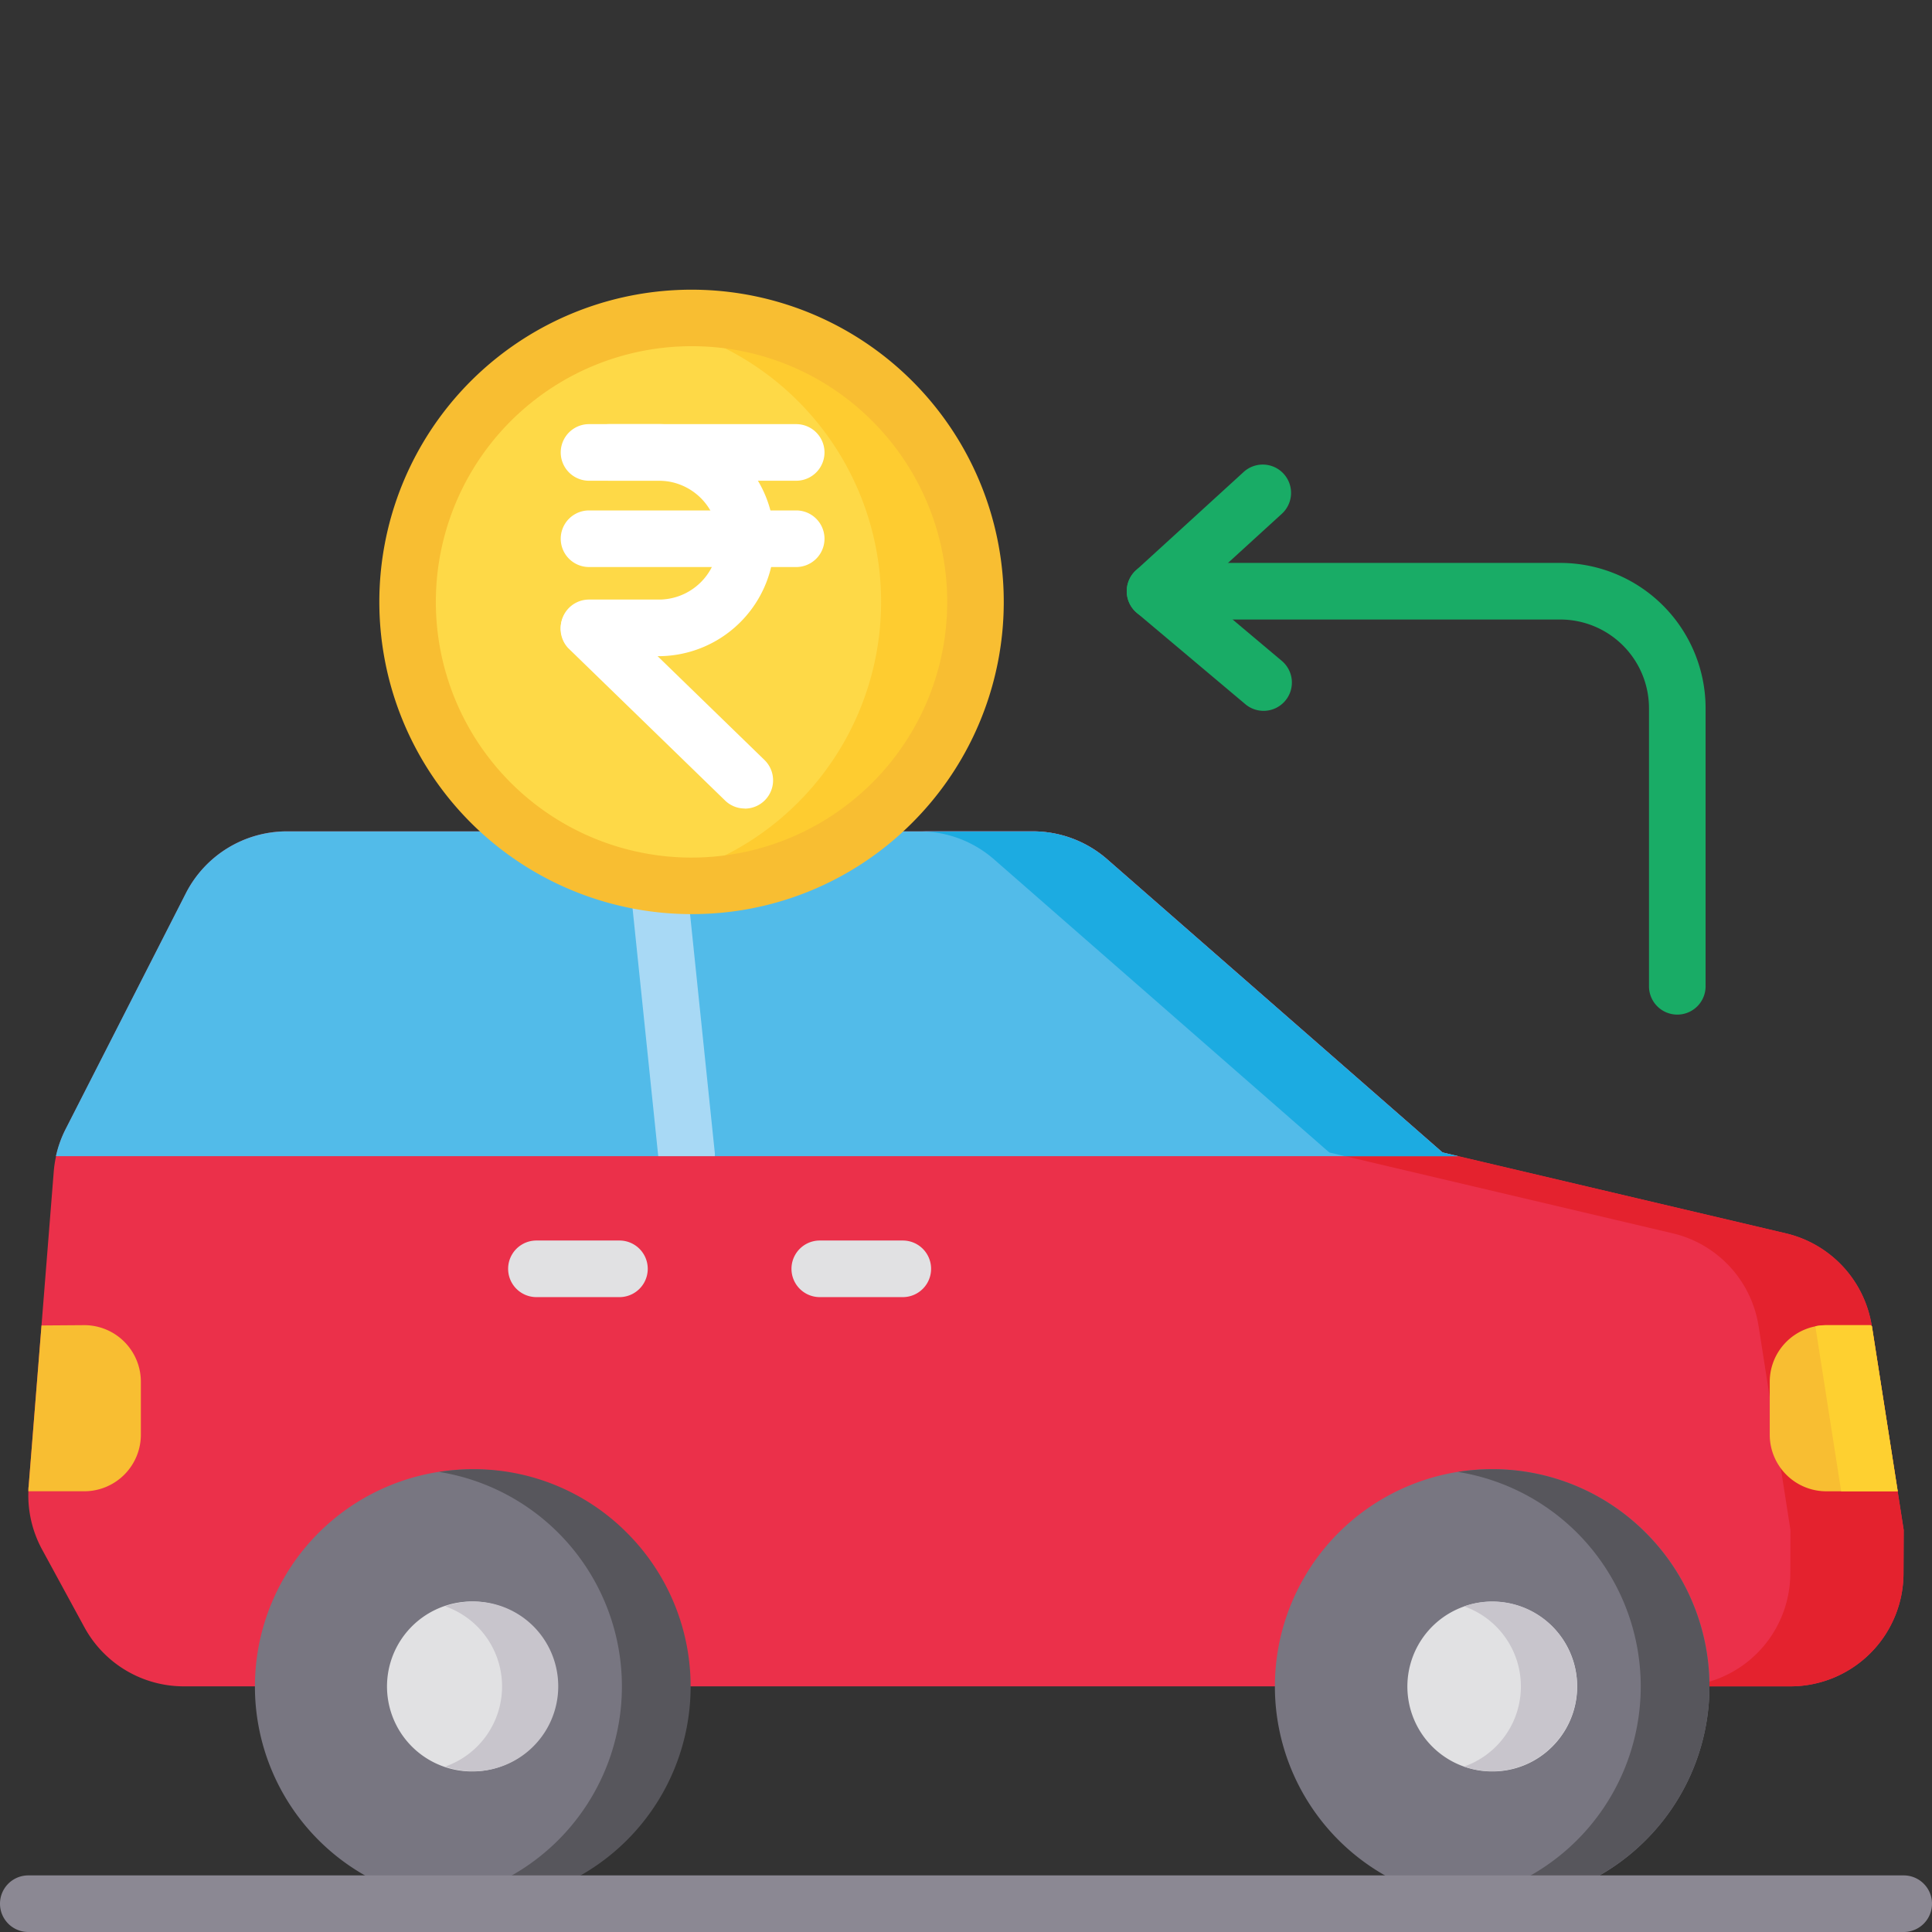 <svg xmlns="http://www.w3.org/2000/svg" data-name="Layer 1" viewBox="0 0 512 512" id="car-loan"><rect x="0" y="0" width="512" height="512" fill="#333333" stroke="none"/><path fill="#eb304a" d="M504.5,405.47,504.45,417a30,30,0,0,1-30,29.9H48.74a30,30,0,0,1-26.39-15.69L11.14,410.61a30.12,30.12,0,0,1-3.62-15.4c0-.43,0-.87.07-1.31L11,351.26l3.24-40.75a30.12,30.12,0,0,1,.62-4.12,29.72,29.72,0,0,1,2.56-7.16l31.87-62.52A30.07,30.07,0,0,1,76,220.32H273.67a30,30,0,0,1,19.76,7.42l88.84,77.67,4.16,1h0l86.83,20.45A30,30,0,0,1,496,351.18a2.38,2.38,0,0,1,.05.26l6.84,43.77Z"></path><path fill="#e4222e" d="M502.9,395.21l-6.84-43.77a2.38,2.38,0,0,0-.05-.26,30,30,0,0,0-22.74-24.34l-86.83-20.45h0l-4.16-1-88.84-77.67a30,30,0,0,0-19.76-7.42h-30a30,30,0,0,1,19.76,7.42l88.84,77.67,4.16,1h0l86.83,20.45A30,30,0,0,1,466,351.18a2.38,2.38,0,0,1,.05.26l6.84,43.77,1.6,10.26L474.45,417a30,30,0,0,1-30,29.9h30a30,30,0,0,0,30-29.9l.05-11.55Z"></path><path fill="#52bbe9" d="M386.43,306.39H14.82a29.72,29.72,0,0,1,2.56-7.16l31.87-62.52A30.07,30.07,0,0,1,76,220.32H273.67a30,30,0,0,1,19.76,7.42l88.84,77.67Z"></path><path fill="#1cabe1" d="M382.27,305.41l-88.84-77.67a30,30,0,0,0-19.76-7.42h-30a30,30,0,0,1,19.76,7.42l88.84,77.67,4.16,1h30Z"></path><path fill="#a8d9f5" d="M189.44,306.39h-15l-8.84-85.3a6.74,6.74,0,0,1,0-.77h15l8.84,85.3A6.62,6.62,0,0,1,189.44,306.39Z"></path><path fill="#787681" d="M395.45,504.5a57.58,57.58,0,1,1,40.7-16.86A57.2,57.2,0,0,1,395.45,504.5Z"></path><path fill="#57565c" d="M436.15,406.21a57.19,57.19,0,0,0-40.7-16.86,58.61,58.61,0,0,0-9.11.72,57.58,57.58,0,0,1,0,113.71,58.61,58.61,0,0,0,9.11.72,57.57,57.57,0,0,0,40.7-98.29Z"></path><path fill="#e1e1e3" d="M395.45,469.45a22.5,22.5,0,1,1,15.93-6.59A22.38,22.38,0,0,1,395.45,469.45Z"></path><path fill="#c8c5cc" d="M411.38,431A22.47,22.47,0,0,0,388,425.7a22.49,22.49,0,0,1,0,42.45A22.52,22.52,0,0,0,411.38,431Z"></path><path fill="#787681" d="M125.11,504.5a57.56,57.56,0,1,1,40.71-16.86A57.23,57.23,0,0,1,125.11,504.5Z"></path><path fill="#f8be32" d="M502.9,395.21H484a15,15,0,0,1-15-15v-14a15,15,0,0,1,15-15h11.79l.3.26Z"></path><path fill="#fed030" d="M496.06,351.44l-.3-.26H484a14.8,14.8,0,0,0-2.91.29l6.84,43.74h15Z"></path><path fill="#f8be32" d="M37.33,366.2v14a15,15,0,0,1-15,15H7.52c0-.43,0-.87.07-1.31L11,351.26l11.35-.08A15,15,0,0,1,37.33,366.2Z"></path><path fill="#e1e1e3" d="M239.25 343.75h-22a7.5 7.5 0 0 1 0-15h22a7.5 7.5 0 0 1 0 15zM164.16 343.75h-22a7.5 7.5 0 0 1 0-15h22a7.5 7.5 0 0 1 0 15zM125.11 469.45A22.52 22.52 0 1 1 141 462.86 22.42 22.42 0 0 1 125.11 469.45z"></path><path fill="#57565c" d="M166.15,406.21a57.19,57.19,0,0,0-40.7-16.86,58.61,58.61,0,0,0-9.11.72,57.58,57.58,0,0,1,0,113.71,58.61,58.61,0,0,0,9.11.72,57.57,57.57,0,0,0,40.7-98.29Z"></path><path fill="#c8c5cc" d="M141.38,431A22.47,22.47,0,0,0,118,425.7a22.49,22.49,0,0,1,0,42.45A22.52,22.52,0,0,0,141.38,431Z"></path><path fill="#fed947" d="M183.28,234.75a75.25,75.25,0,1,1,53.2-22A74.76,74.76,0,0,1,183.28,234.75Z"></path><path fill="#fecc30" d="M236.48,106.29a74.74,74.74,0,0,0-53.2-22,76.12,76.12,0,0,0-12.5,1,75.25,75.25,0,0,1,0,148.4,76.12,76.12,0,0,0,12.5,1.05,75.25,75.25,0,0,0,53.2-128.46Z"></path><path fill="#f8be32" d="M183.28,242.25A82.74,82.74,0,1,1,241.79,218,82.21,82.21,0,0,1,183.28,242.25Zm0-150.5a67.76,67.76,0,1,0,47.9,19.85A67.31,67.31,0,0,0,183.28,91.75Z"></path><path fill="#fff" d="M175,173.89H156.1a7.5,7.5,0,0,1,0-15H175a15.75,15.75,0,0,0,0-31.49H161.44a7.5,7.5,0,0,1,0-15H175a30.75,30.75,0,0,1,0,61.49Z"></path><path fill="#fff" d="M211 127.4H156.1a7.5 7.5 0 0 1 0-15H211a7.5 7.5 0 0 1 0 15zM211 150.27H156.1a7.5 7.5 0 0 1 0-15H211a7.5 7.5 0 0 1 0 15zM197.37 214.26a7.44 7.44 0 0 1-5.22-2.12l-41.6-40.41A7.5 7.5 0 0 1 161 161l41.6 40.41a7.5 7.5 0 0 1-5.23 12.88z"></path><path fill="#8b8893" d="M504.5,512H7.5a7.5,7.5,0,0,1,0-15h497a7.5,7.5,0,0,1,0,15Z"></path><path fill="#19ac66" d="M334.86,188.38a7.5,7.5,0,0,1-4.83-1.76l-28.76-24.2a7.5,7.5,0,0,1-.23-11.28l28.54-26.06a7.5,7.5,0,0,1,10.12,11.08l-22.23,20.29,22.22,18.69a7.5,7.5,0,0,1-4.83,13.24Z"></path><path fill="#19ac66" d="M444.5,268.88a7.5,7.5,0,0,1-7.5-7.5v-73.7a23.52,23.52,0,0,0-23.5-23.5H306.1a7.5,7.5,0,0,1,0-15H413.5a38.54,38.54,0,0,1,38.5,38.5v73.7A7.5,7.5,0,0,1,444.5,268.88Z"></path></svg>